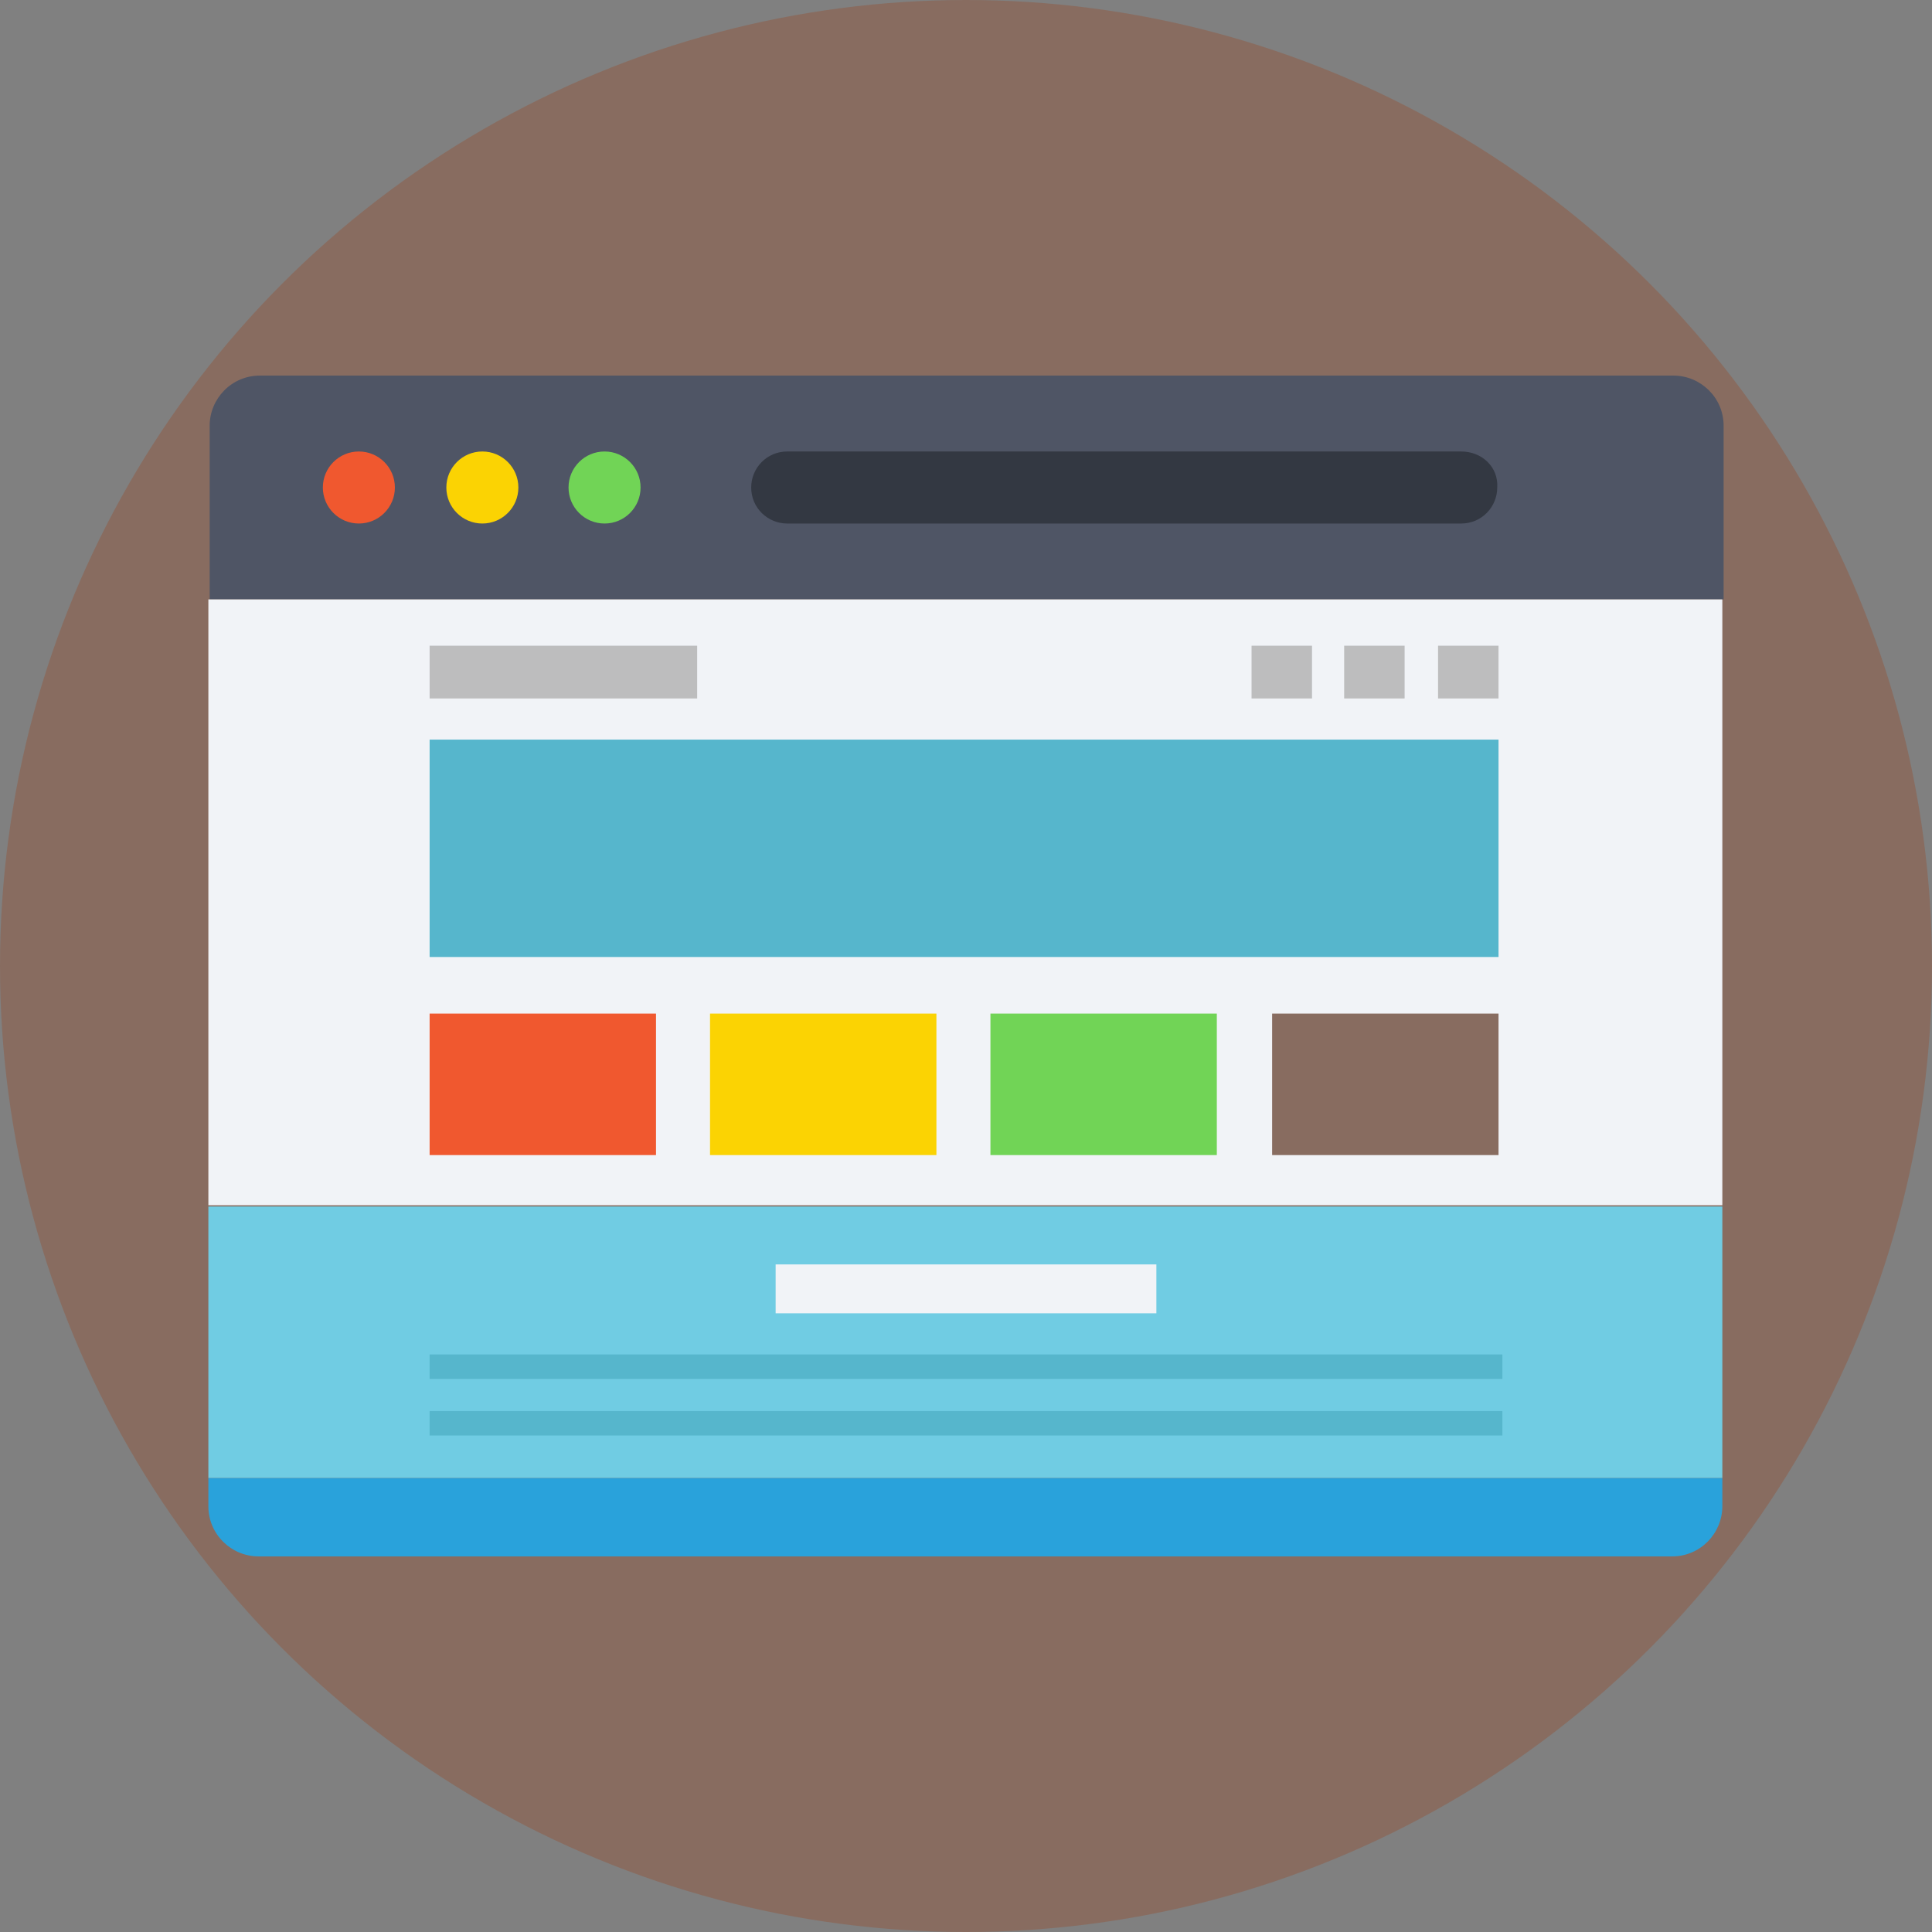<?xml version="1.0" encoding="iso-8859-1"?>
<!-- Generator: Adobe Illustrator 19.0.0, SVG Export Plug-In . SVG Version: 6.00 Build 0)  -->
<svg version="1.1" id="Layer_1" xmlns="http://www.w3.org/2000/svg" xmlns:xlink="http://www.w3.org/1999/xlink" x="0px" y="0px"
	 viewBox="0 0 509.287 509.287" style="enable-background:new 0 0 509.287 509.287;" xml:space="preserve">
<rect x="0" y="0" width="509.287" height="509.287" fill="#808080" stroke="none"/>
<circle style="fill:#886C60;" cx="254.644" cy="254.644" r="254.644"/>
<path style="fill:#4F5565;" d="M454.358,112.233c0-7.46-6.103-13.224-13.224-13.224H68.493c-7.46,0-13.224,6.103-13.224,13.224
	v45.775h399.089V112.233z"/>
<circle style="fill:#F0582F;" cx="94.601" cy="128.509" r="9.494"/>
<circle style="fill:#FBD303;" cx="127.152" cy="128.509" r="9.494"/>
<circle style="fill:#71D456;" cx="159.364" cy="128.509" r="9.494"/>
<path style="fill:#333842;" d="M385.187,119.015H207.513c-5.425,0-9.494,4.408-9.494,9.494c0,5.425,4.408,9.494,9.494,9.494h177.674
	c5.425,0,9.494-4.408,9.494-9.494C395.02,123.083,390.612,119.015,385.187,119.015z"/>
<path style="fill:#29A2DB;" d="M54.93,397.054c0,7.46,6.103,13.224,13.224,13.224h372.641c7.46,0,13.224-6.103,13.224-13.224v-7.46
	H54.93V397.054z"/>
<rect x="54.93" y="318.05" style="fill:#70CCE3;" width="399.089" height="71.544"/>
<g>
	<rect x="54.93" y="158.008" style="fill:#F1F3F7;" width="399.089" height="159.703"/>
	<rect x="204.461" y="333.309" style="fill:#F1F3F7;" width="100.366" height="12.885"/>
</g>
<g>
	<rect x="113.25" y="357.044" style="fill:#56B6CC;" width="282.787" height="6.442"/>
	<rect x="113.25" y="371.963" style="fill:#56B6CC;" width="282.787" height="6.442"/>
	<rect x="113.25" y="194.967" style="fill:#56B6CC;" width="281.77" height="57.303"/>
</g>
<rect x="113.25" y="267.189" style="fill:#F0582F;" width="59.677" height="37.298"/>
<rect x="187.168" y="267.189" style="fill:#FBD303;" width="59.677" height="37.298"/>
<rect x="261.086" y="267.189" style="fill:#71D456;" width="59.677" height="37.298"/>
<rect x="335.343" y="267.189" style="fill:#886C60;" width="59.677" height="37.298"/>
<g>
	<rect x="113.25" y="170.215" style="fill:#BDBDBE;" width="70.527" height="13.902"/>
	<rect x="379.083" y="170.215" style="fill:#BDBDBE;" width="15.936" height="13.902"/>
	<rect x="354.331" y="170.215" style="fill:#BDBDBE;" width="15.936" height="13.902"/>
	<rect x="329.918" y="170.215" style="fill:#BDBDBE;" width="15.936" height="13.902"/>
</g>
<g>
</g>
<g>
</g>
<g>
</g>
<g>
</g>
<g>
</g>
<g>
</g>
<g>
</g>
<g>
</g>
<g>
</g>
<g>
</g>
<g>
</g>
<g>
</g>
<g>
</g>
<g>
</g>
<g>
</g>
</svg>
